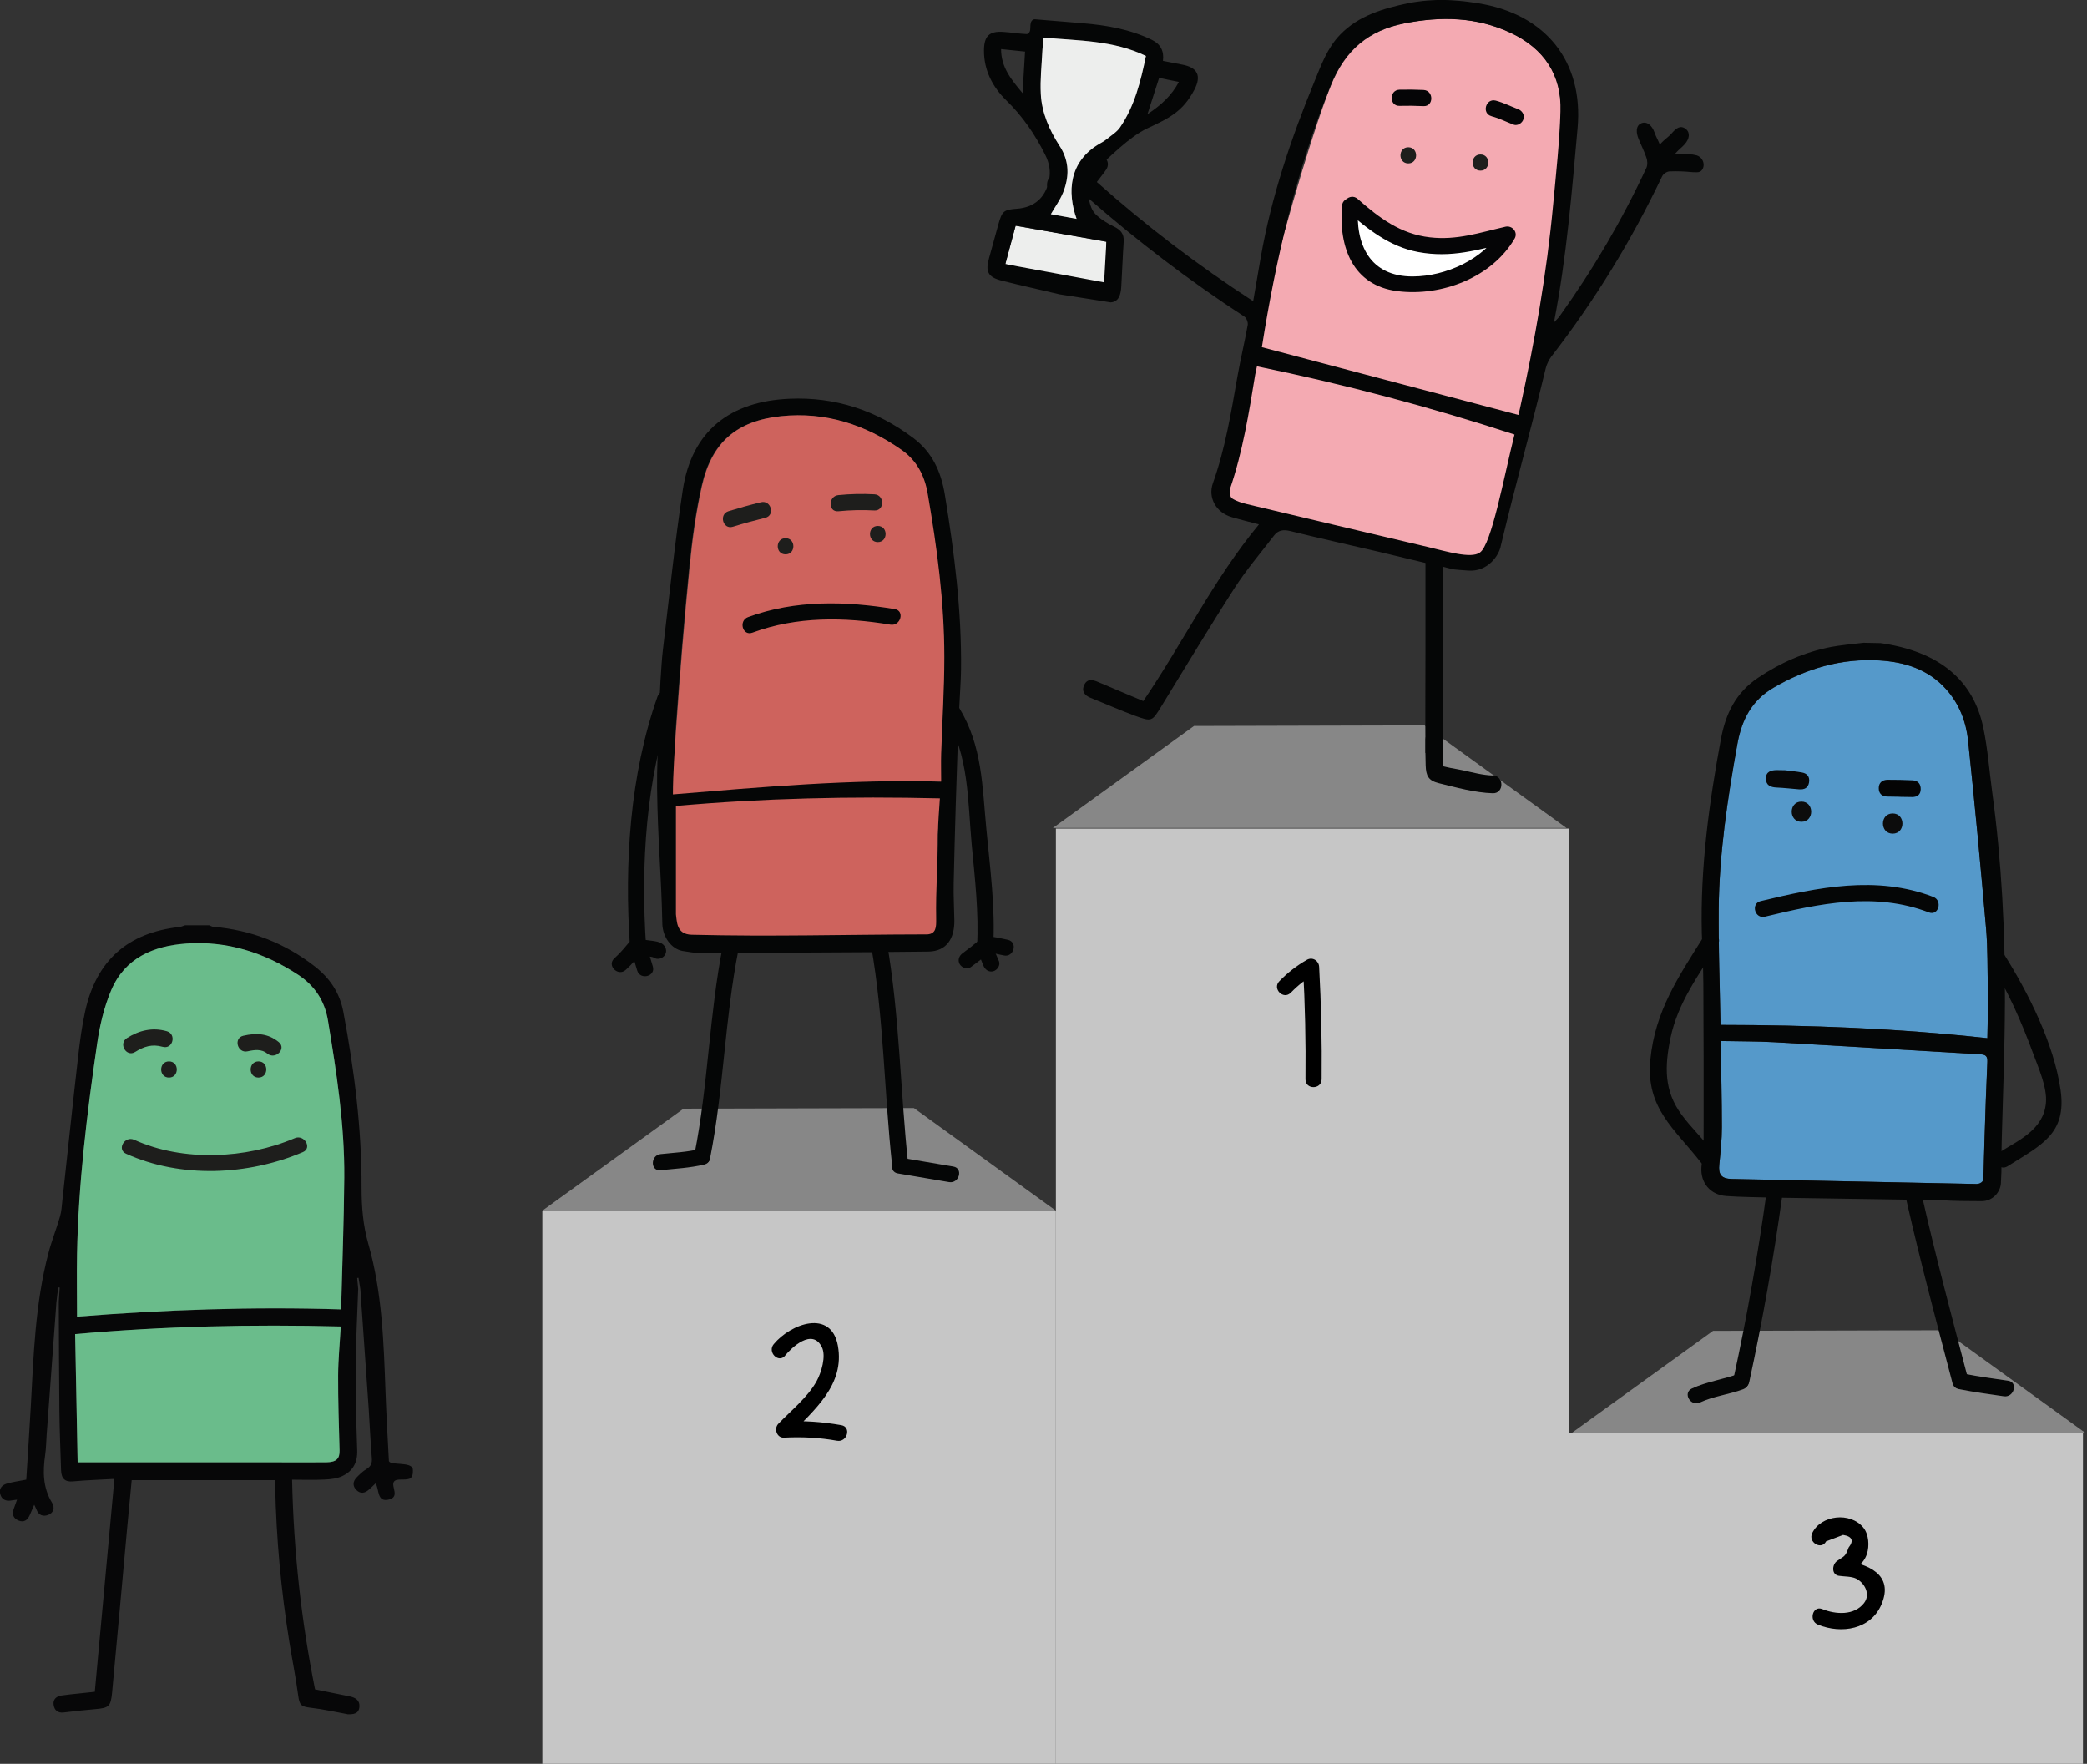 <?xml version="1.0" encoding="UTF-8"?>
<svg id="Lag_1" data-name="Lag 1" xmlns="http://www.w3.org/2000/svg" viewBox="0 0 309.96 261.95">
  <rect x="0" y="0" width="309.96" height="261.95" fill="#333333" stroke="none"/>
  <defs>
    <style>
      .cls-1 {
        fill: #050506;
      }

      .cls-1, .cls-2, .cls-3, .cls-4, .cls-5, .cls-6, .cls-7, .cls-8, .cls-9, .cls-10, .cls-11, .cls-12, .cls-13, .cls-14, .cls-15, .cls-16 {
        stroke-width: 0px;
      }

      .cls-2 {
        fill: #ce635d;
      }

      .cls-3 {
        fill: #040404;
      }

      .cls-4 {
        fill: #edeeed;
      }

      .cls-6 {
        fill: #5599ca;
      }

      .cls-7 {
        fill: #fff;
      }

      .cls-8 {
        fill: #f4aab2;
      }

      .cls-9 {
        fill: #0c0c0c;
      }

      .cls-10 {
        fill: #878787;
      }

      .cls-11 {
        fill: #1e1e1c;
      }

      .cls-12 {
        fill: #070708;
      }

      .cls-13 {
        fill: #050606;
      }

      .cls-14 {
        fill: #c6c6c6;
      }

      .cls-15 {
        fill: #444;
      }

      .cls-16 {
        fill: #6abc8b;
      }
    </style>
  </defs>
  <rect class="cls-14" x="156.82" y="123.06" width="76.27" height="138.89"/>
  <rect class="cls-14" x="80.55" y="179.8" width="76.27" height="82.15"/>
  <rect class="cls-14" x="233.09" y="212.83" width="76.27" height="49.12"/>
  <polygon class="cls-10" points="156.81 179.8 80.55 179.8 101.52 164.65 135.73 164.56 156.81 179.8"/>
  <polygon class="cls-10" points="232.64 122.96 232.64 122.97 156.37 122.97 177.33 107.82 177.34 107.82 211.57 107.73 232.64 122.96"/>
  <polygon class="cls-10" points="309.71 212.8 233.45 212.8 254.42 197.65 288.62 197.56 309.71 212.8"/>
  <g>
    <g>
      <g>
        <path class="cls-8" d="m220.87,83.74c-12.76-3.37-27.06-5.58-39.68-8.92,2.08-13.13,11.41-49.51,16.49-62.14,2.12-5.27,5.6-8.16,10.96-9.22,5.42-1.07,10.72-.97,15.81,1.44,4.88,2.31,7.54,6.21,7.36,11.67-.15,4.61.92,10.23.49,14.83m-27.09,1.09"/>
        <path class="cls-13" d="m211.71,111.84c-.05-5.16,0-10.31,0-15.47,0-4.22,0-8.44,0-12.76-2.41-.58-4.72-1.14-7.04-1.69-4.35-1.02-8.71-1.98-13.04-3.05-1.02-.25-1.79-.15-2.42.68-1.97,2.57-4.09,5.05-5.84,7.76-3.73,5.79-7.27,11.71-10.88,17.58-1.4,2.28-1.41,2.33-3.96,1.4-2.2-.81-4.36-1.77-6.54-2.64-.93-.37-1.41-1.02-.94-1.97.46-.93,1.27-.73,2.07-.38,2.23.96,4.46,1.88,6.68,2.82,5.92-8.7,10.46-18.13,17.18-26.24-1.34-.36-2.71-.68-4.05-1.08-2.3-.67-3.56-2.87-2.79-5.04,1.83-5.13,2.7-10.48,3.64-15.82.45-2.57,1.07-5.11,1.53-7.67.07-.38-.17-1.03-.47-1.23-8.19-5.33-15.94-11.25-23.3-17.69-.4-.35-1.05-.51-1.6-.57-1.07-.12-2.15-.07-3.23-.16-.76-.07-1.29-.5-1.2-1.35.08-.79.54-1.21,1.37-1.18.52.02,1.03,0,1.71,0-.54-.77-1.02-1.44-1.5-2.11-.52-.73-.57-1.44.2-1.99.74-.53,1.36-.21,1.86.44.65.85,1.27,1.73,1.96,2.67.42-.55.76-1,1.1-1.44.52-.67,1.2-.72,1.84-.27.55.39.64,1.2.26,1.76-.42.63-.91,1.21-1.41,1.88,7.24,6.46,14.93,12.32,23.22,17.7.39-2.25.75-4.4,1.13-6.54,1.58-9.02,4.5-17.62,7.96-26.06,1.02-2.49,1.93-5.04,3.85-7.01,2.75-2.83,6.36-3.85,10.06-4.65.67-.14,2.03-.33,2.82-.39,2.04-.14,2.76-.12,4.78.04.92.07,1.97.23,2.76.35,10.06,1.58,15.72,8.64,14.82,18.56-.86,9.54-1.61,19.09-3.51,28.86.43-.47.66-.67.83-.91,4.98-6.95,9.29-14.29,12.9-22.05.2-.42.16-1.08,0-1.53-.48-1.31-.65-1.54-1.18-2.83-.32-.78-.47-1.92.46-2.28.84-.32,1.57.41,1.9,1.31.36.96.36.79.82,1.86.79-.88,1.13-.95,1.84-1.75.6-.67,1.23-1.18,2.02-.55.66.52.57,1.45-.19,2.28-.57.62-.72.62-1.51,1.5,1.46,0,1.65-.09,2.71.01l.6.12c1.47.49,1.28,2.6-.01,2.51,0,0-.55-.01-.56-.01-1.39-.12-2.04-.16-3.43-.12-.44.01-.96.37-1.15.77-4.53,9.51-10.01,18.43-16.45,26.75-.32.41-.69,1.17-.81,1.68-2.42,10.02-4.27,16.37-6.68,26.39-.22,1.35-1.87,3.91-4.82,3.7-2.46-.19-1.82-.07-3.8-.58,0,2.78,0,5.39,0,8.01.02,6.08.07,12.15.06,18.23m11.39-49.68c2.21-10.02,3.99-20.11,4.94-30.33.43-4.6.94-9.21,1.09-13.82.18-5.46-2.48-9.36-7.36-11.67-5.08-2.4-10.38-2.5-15.81-1.44-5.37,1.05-8.85,3.95-10.96,9.22-5.08,12.63-8.15,25.75-10.22,38.88,12.62,3.33,25.34,6.69,38.1,10.06.03-.14.14-.52.22-.91Zm-43.06,11.94c-.13.39.03,1.18.32,1.36.66.43,1.47.67,2.25.86,8.96,2.14,17.93,4.25,26.9,6.37,2.66.63,6.32,1.75,7.63.82,1.75-1.13,3.6-11.32,5.16-17.54-12.63-4.12-25.3-7.48-38.25-10.13-.09.45-.19.83-.26,1.22-.94,5.75-1.86,11.5-3.76,17.04Z"/>
      </g>
      <path class="cls-11" d="m209.16,24.27c1.54,0,1.55-2.4,0-2.4s-1.55,2.4,0,2.4h0Z"/>
      <path class="cls-11" d="m219.88,25.34c1.54,0,1.55-2.4,0-2.4s-1.55,2.4,0,2.4h0Z"/>
      <path class="cls-1" d="m207.85,15.72c1.19-.03,2.38-.02,3.57.04,1.54.07,1.54-2.33,0-2.4-1.19-.06-2.38-.07-3.57-.04-1.54.04-1.55,2.44,0,2.4h0Z"/>
      <path class="cls-1" d="m221.51,17.26c1.15.3,2.17.83,3.28,1.25.61.23,1.32-.25,1.48-.84.18-.67-.23-1.25-.84-1.48-1.1-.41-2.13-.94-3.28-1.25-1.5-.39-2.13,1.92-.64,2.31h0Z"/>
      <g>
        <path class="cls-7" d="m200.51,30.54c-.39,2.85.15,5.82,1.51,8.35.33.61.71,1.21,1.23,1.67,1.18,1.07,2.87,1.31,4.44,1.5,1.42.17,2.86.32,4.27.1.82-.13,1.62-.39,2.41-.66,1.89-.64,3.78-1.33,5.48-2.38,1.7-1.05,3.21-2.48,4.06-4.3-1.28.15-2.45.79-3.69,1.17-1.59.5-3.28.57-4.94.57-2.41,0-4.87-.18-7.12-1.06-1.6-.63-3.04-1.61-4.41-2.65-1.02-.78-2.01-1.61-2.96-2.47"/>
        <path class="cls-1" d="m199.31,30.54c-.51,6.2,1.62,11.86,8.23,12.7s14.06-2.06,17.41-7.81c.54-.93-.35-1.99-1.36-1.76-3.84.88-7.19,2.04-11.21,1.58-4.37-.49-7.53-2.88-10.74-5.71-1.15-1.02-2.86.67-1.7,1.7,3.15,2.78,6.45,5.4,10.68,6.19,5,.93,8.87-.35,13.61-1.44l-1.36-1.76c-2.5,4.29-8.16,6.81-13.04,6.83-6.34.02-8.6-4.7-8.12-10.5.13-1.54-2.27-1.53-2.4,0h0Z"/>
      </g>
    </g>
    <path class="cls-13" d="m211.71,109.79c-.03,1.28-.01,2.58.03,3.87.05,1.58.41,2.27,1.93,2.65,2.58.63,5.37,1.42,8.04,1.5,1.7.05,1.7-2.59,0-2.64-1.48-.04-2.95-.44-4.39-.76-1.23-.27-2.62-.41-3.79-.88l.92.92c-.25-1.46-.14-3.15-.1-4.64.04-1.7-2.6-1.7-2.64,0h0Z"/>
  </g>
  <g>
    <path class="cls-4" d="m155.65,41.13c-2.3-.4-3.15-1.21-6.34-1.91.51-1.91,1-3.7,1.53-5.7,4.51.8,8.96,1.58,13.48,2.38-.1,1.59.15,4.84.05,6.44l-8.72-1.2Z"/>
    <g>
      <path class="cls-13" d="m164.99,44.9c1.17-.09,1.47-1.14,1.54-2.33.13-2.23.21-4.46.36-6.69.08-1.19-.5-1.78-1.52-2.27-.98-.47-1.95-1.08-2.71-1.85-1.28-1.29-1.42-5.25-.15-6.37,2.22-1.96,5.17-5.06,7.89-6.33,3.27-1.52,5.29-2.5,6.99-5.74,1.1-2.11.44-3.33-1.89-3.74-.93-.17-1.86-.36-2.78-.54q.28-2.17-1.6-3.1c-3.28-1.61-6.8-2.2-10.38-2.5-2.35-.2-4.7-.38-7.04-.58-.14,0-.16.03-.24.04-.84.48,0,1.82-.93,2.16-1.36-.06-2.45-.27-3.56-.33-2.04-.13-2.81.63-2.83,2.72-.03,2.99,1.31,5.5,3.32,7.46,2.43,2.37,4.25,5.04,5.76,8.05.66,1.31.85,2.53.57,3.87-.51,2.53-2.2,3.99-4.76,4.17-1.93.14-2.2.34-2.74,2.28-.48,1.69-.92,3.38-1.4,5.07-.56,2-.15,2.81,1.88,3.33,2.85.72,5.72,1.35,8.58,2.03l7.64,1.2Zm-13.13-31.08c-1.62-1.96-3.18-3.78-3.18-6.53,1.25.13,2.38.25,3.56.37-.12,2.04-.24,4-.37,6.16Zm-2.55,25.4c.51-1.91,1-3.7,1.53-5.7,4.51.8,8.96,1.58,13.48,2.38-.1,1.59-.24,4.43-.34,6.03m2.37-23.01c-.48.7-1.28,1.18-1.95,1.73-.31.25-.65.46-1,.65-4.75,2.68-4.86,7.4-3.51,11.2-1.35-.24-2.6-.47-3.81-.69.61-1.06,1.35-2.06,1.8-3.18.95-2.37.97-4.68-.5-6.96-1.51-2.33-2.64-4.89-2.79-7.69-.12-2.18.14-4.38.24-6.57.03-.59.11-1.18.18-1.83,5.12.48,10.3.37,15.19,2.73-.77,3.75-1.67,7.42-3.84,10.6Zm4.07-1.96c.64-2,1.17-3.65,1.73-5.39.93.19,1.88.39,2.93.6-1.06,2-2.59,3.41-4.66,4.79Z"/>
      <path class="cls-4" d="m159.88,32.5c-1.35-.24-2.6-.47-3.81-.69.61-1.06,1.35-2.06,1.8-3.18.95-2.37.97-4.68-.5-6.96-1.51-2.33-2.64-4.89-2.79-7.69-.12-2.18.14-4.38.24-6.57.03-.59.11-1.18.18-1.83,5.12.48,10.3.37,15.19,2.73-.77,3.75-1.67,7.42-3.84,10.6-.48.7-1.28,1.18-1.95,1.73-.31.25-.65.46-1,.65-4.75,2.68-4.86,7.4-3.51,11.2Z"/>
    </g>
  </g>
  <g>
    <path class="cls-2" d="m100.36,139.12c0-6.37,0-13.57,0-20,12.88-1.15,26.28-1.32,39.54-.99-.1,1.8-.6,4.3-.6,6-.01,4.35.02,8.7.1,13.05.02,1.26-.39,1.84-1.66,1.94-.12,0-.24,0-.36,0-12.05.02-24.1.04-36.15.06-.2,0-.39-.03-.87-.06Z"/>
    <path class="cls-13" d="m129.81,141.4l8.11-.08c2.69-.06,3.86-1.96,3.82-4.64-.03-1.83-.14-3.64-.1-5.47.17-7.79.42-15.57.69-23.35l.2-3.97c.07-1.49.18-2.96.2-4.44.1-8.74-.99-17.37-2.4-25.97-.56-3.41-1.86-6.3-4.69-8.43-5.46-4.1-11.58-6.13-18.39-5.83-8.76.38-14.51,4.7-15.85,13.58-1.19,7.85-1.99,15.76-2.94,23.64-.19,1.55-.25,3.12-.37,4.68l-.33,6.97c-.02,2.99-.21,5.99-.17,8.98.09,7.67.62,12.53.78,20.2.08,1.92,1.34,3.66,3,3.96,2.09.37,2.61.31,4.85.31l23.61-.13Zm9.49-17.62c-.01,4.35-.34,8.34-.26,12.69.02,1.26-.03,2.2-1.3,2.3-.12,0-.24,0-.36,0-12.05.02-22.62.35-34.66.05-2.35-.06-2.15-2.07-2.35-3.05v-16.07c12.88-1.15,25.95-1.45,39.22-1.13-.1,1.8-.28,3.5-.28,5.2Zm.41-11.82c-.04,1.31,0,2.63,0,4.12-13.28-.38-26.37,0-39.38,1.09,0-3.08-.18-6.12.03-9.13.57-8,1.21-16,2.01-23.98.4-4.01.94-8.03,1.83-11.95,1.46-6.42,5.17-9.6,11.73-10.29,6.59-.69,12.52,1.24,17.9,5,2.24,1.57,3.42,3.8,3.88,6.49,1.39,8.04,2.47,16.11,2.47,24.28,0,4.79-.31,9.58-.47,14.36Z"/>
    <path class="cls-2" d="m139.77,116.08c-13.28-.38-26.83.82-39.83,1.9,0-3.08.28-6.93.49-9.95.57-8,1.21-16,2.01-23.98.4-4.01.94-8.03,1.83-11.95,1.46-6.42,5.17-9.6,11.73-10.29,6.59-.69,12.52,1.24,17.9,5,2.24,1.57,3.42,3.8,3.88,6.49,1.39,8.04,2.47,16.11,2.47,24.28,0,4.79-.31,9.58-.47,14.36-.04,1.31,0,2.63,0,4.12Z"/>
    <path class="cls-11" d="m116.67,82.33c1.54,0,1.55-2.4,0-2.4s-1.55,2.4,0,2.4h0Z"/>
    <path class="cls-11" d="m130.37,80.51c1.54,0,1.55-2.4,0-2.4s-1.55,2.4,0,2.4h0Z"/>
    <path class="cls-11" d="m108.84,78.23c1.59-.49,3.2-.93,4.82-1.33,1.5-.36.86-2.68-.64-2.31-1.62.39-3.23.84-4.82,1.33-1.47.45-.84,2.77.64,2.31h0Z"/>
    <path class="cls-11" d="m124.51,75.93c1.78-.18,3.56-.22,5.35-.12,1.54.08,1.54-2.32,0-2.4-1.79-.1-3.56-.06-5.35.12-1.52.15-1.54,2.55,0,2.4h0Z"/>
    <path class="cls-13" d="m111.74,93.96c6.62-2.44,13.63-2.33,20.51-1.19,1.51.25,2.16-2.06.64-2.31-7.29-1.2-14.77-1.39-21.79,1.19-1.44.53-.82,2.85.64,2.31h0Z"/>
    <path class="cls-13" d="m140.39,106.34c3.54,5.84,3.32,12.54,3.93,19.13.47,4.98,1.07,10.1.79,15.09-.09,1.54,2.31,1.54,2.4,0,.32-5.75-.46-11.64-1.01-17.36-.63-6.46-.58-12.36-4.04-18.07-.8-1.32-2.88-.11-2.07,1.21h0Z"/>
    <path class="cls-13" d="m97.65,103.46c-4.12,11.67-4.92,24.85-4.09,37.11.1,1.53,2.5,1.54,2.4,0-.82-12.08-.06-24.97,4-36.47.52-1.46-1.8-2.09-2.31-.64h0Z"/>
    <path class="cls-13" d="m94.13,139.46c-.64.31-1.02.88-1.47,1.41s-.92,1.01-1.43,1.47c-1.14,1.05.56,2.74,1.7,1.7.46-.42.9-.86,1.31-1.33.34-.38.64-.94,1.11-1.17.58-.29.74-1.11.43-1.64-.35-.59-1.06-.72-1.64-.43h0Z"/>
    <path class="cls-13" d="m93.66,140.77c.31,1.13.62,2.26.98,3.38.47,1.47,2.79.84,2.31-.64-.36-1.12-.66-2.25-.98-3.38-.41-1.49-2.73-.86-2.31.64h0Z"/>
    <path class="cls-13" d="m95.03,141.89c.4.05.8.1,1.19.15.3.04.7.05.91.19.53.37,1.33.1,1.64-.43.35-.59.1-1.27-.43-1.64-.45-.31-.97-.36-1.49-.44-.61-.09-1.22-.17-1.83-.24-.64-.08-1.2.61-1.2,1.2,0,.71.55,1.12,1.2,1.2h0Z"/>
    <path class="cls-13" d="m145.42,139.63c-.79.68-1.61,1.32-2.45,1.93-.53.38-.78,1.04-.43,1.64.3.52,1.11.81,1.64.43,1.01-.73,1.99-1.5,2.94-2.31.49-.42.43-1.26,0-1.7-.49-.49-1.2-.42-1.7,0h0Z"/>
    <path class="cls-13" d="m145.19,140.36c0,1.09.47,2.05.86,3.04.24.6.8,1.02,1.48.84.57-.16,1.08-.87.84-1.48-.3-.75-.78-1.58-.78-2.4,0-1.54-2.4-1.55-2.4,0h0Z"/>
    <path class="cls-13" d="m146.13,141.33c.99.15,1.97.34,2.94.56,1.5.35,2.14-1.96.64-2.31-.97-.23-1.95-.42-2.94-.56-.64-.1-1.29.16-1.48.84-.16.57.19,1.38.84,1.48h0Z"/>
    <path class="cls-13" d="m107.36,140.42c-2.03,10.24-2.18,20.72-4.21,30.95-.3,1.51,2.01,2.15,2.31.64,2.03-10.24,2.18-20.72,4.21-30.95.3-1.51-2.01-2.15-2.31-.64h0Z"/>
    <path class="cls-13" d="m98.11,173.79c2.16-.23,4.37-.33,6.49-.84,1.5-.36.87-2.68-.64-2.31-1.9.46-3.9.55-5.85.76-1.52.16-1.54,2.56,0,2.4h0Z"/>
    <path class="cls-13" d="m129.38,140.5c1.89,10.73,1.94,21.69,3.11,32.5.16,1.52,2.57,1.54,2.4,0-1.19-11.02-1.27-22.2-3.19-33.14-.27-1.52-2.58-.87-2.31.64h0Z"/>
    <path class="cls-13" d="m133.35,174.27c2.53.43,5.07.86,7.6,1.29,1.51.26,2.16-2.06.64-2.31-2.53-.43-5.07-.86-7.6-1.29-1.51-.26-2.16,2.06-.64,2.31h0Z"/>
  </g>
  <g>
    <g>
      <g>
        <path class="cls-6" d="m295.24,146.96c-.02-.76-.03-1.53-.04-2.28s-.02-1.51-.03-2.27-.03-1.5-.06-2.25-.08-1.49-.14-2.24c-.2-2.33-.41-4.66-.62-6.98s-.43-4.65-.65-6.98c-.22-2.33-.45-4.65-.68-6.98-.23-2.33-.47-4.65-.72-6.97-.07-.7-.19-1.4-.36-2.08s-.38-1.34-.65-1.99-.59-1.27-.96-1.86-.8-1.17-1.29-1.71c-.66-.74-1.37-1.36-2.13-1.88s-1.56-.94-2.39-1.28-1.71-.59-2.61-.77-1.83-.29-2.77-.35c-1.42-.09-2.8-.05-4.16.09-1.36.14-2.69.39-4,.74-1.31.35-2.59.8-3.85,1.34s-2.5,1.17-3.72,1.88c-.81.47-1.51,1-2.11,1.59s-1.11,1.24-1.54,1.94-.78,1.46-1.06,2.27-.5,1.67-.66,2.58c-.37,2.03-.72,4.06-1.04,6.09s-.62,4.07-.87,6.11c-.25,2.04-.46,4.08-.61,6.13s-.24,4.11-.26,6.17c-.01,1.42,0,2.85,0,4.27s.04,2.85.07,4.28.07,2.87.1,4.31.07,2.89.09,4.34c3.3,0,6.59.03,9.89.1s6.59.18,9.9.33c3.3.15,6.6.35,9.91.61,3.31.25,6.62.56,9.94.92l.02-1.14.02-1.1.02-1.07.02-1.06v-2.84Z"/>
        <g>
          <path class="cls-6" d="m255.55,154.61c.07,4.47.18,8.63.18,12.79,0,1.84-.19,3.68-.38,5.52-.16,1.53.3,2.14,1.85,2.18,1.64.04,3.29.07,4.93.1,10.47.21,20.95.42,31.42.64.23,0,.47,0,1.05.02.05-2.38.07-4.69.15-7,.12-3.73.25-7.46.41-11.18.03-.78-.21-1.05-.99-1.1-10.2-.59-20.4-1.22-30.6-1.8-2.63-.15-5.28-.12-8.02-.18Z"/>
          <path class="cls-13" d="m287.87,178.22c2.62.18,4.07.15,6.42.17,1.7.01,2.8-1.37,2.88-2.65.16-2.56.04-3.72.12-6.29.19-6.86.45-13.73.48-20.59.04-10.44-.48-20.86-1.89-31.21-.43-3.18-.66-6.39-1.31-9.52-1.47-7.15-6.59-11.39-15.27-12.62l-2.53-.05c-1.44.16-3.63.39-4.82.62-3.95.77-7.54,2.35-10.88,4.6-3.25,2.19-4.78,5.28-5.48,9.07-1.77,9.53-3.07,19.09-2.84,28.82.01.52.04,1.04.06,1.56.02.51.05,1.02.09,1.76l.08,4.16c.04,7.95.06,15.89.04,23.84,0,1.16-.25,2.31-.33,3.47-.15,2.33,1.33,4.1,3.7,4.27,2.2.16,4.41.16,6.62.23l24.86.38Zm7.38-28.42l-.04,2.14-.05,2.24c-6.64-.73-13.25-1.22-19.85-1.53-6.6-.31-13.19-.43-19.78-.44-.05-2.91-.13-5.78-.19-8.65-.06-2.86-.1-5.71-.08-8.55.04-4.13.36-8.22.86-12.3.5-4.08,1.17-8.14,1.9-12.2.33-1.82.86-3.44,1.72-4.85.86-1.41,2.04-2.59,3.66-3.54,2.43-1.42,4.95-2.51,7.57-3.21,2.62-.7,5.33-1,8.17-.83,1.89.12,3.71.45,5.38,1.12,1.67.67,3.2,1.68,4.52,3.16.97,1.09,1.71,2.29,2.25,3.58.54,1.29.86,2.65,1.01,4.06.49,4.65.95,9.3,1.4,13.95.44,4.65.86,9.31,1.27,13.96.13,1.49.18,2.98.2,4.49s.03,3.02.07,4.55m-33.11,28.24c-1.64-.03-3.29-.06-4.93-.1-1.56-.04-2.01-.65-1.85-2.18.19-1.83.38-3.68.38-5.52,0-4.16-.11-8.32-.18-12.79,2.74.06,5.39.03,8.02.18,10.2.57,20.4,1.21,30.6,1.8.78.04,1.02.32.99,1.1-.17,3.73-.3,7.45-.41,11.18-.07,2.31-.13,3.71-.18,6.09.05.71-.78.89-1.02.89-10.47-.21-20.95-.42-31.42-.64Z"/>
          <path class="cls-15" d="m276.25,95.43c1.12.02,2.25.05,3.37.07-1.12-.02-2.25-.05-3.37-.07Z"/>
        </g>
        <path class="cls-12" d="m265.09,114.39c.9.11,1.73.19,2.55.34.79.14,1.17.66,1.04,1.47-.14.83-.7,1.09-1.48,1.03-1.11-.09-2.22-.22-3.33-.27-.91-.04-1.6-.32-1.6-1.35,0-1,.74-1.22,1.57-1.24.44,0,.88.01,1.25.02Z"/>
        <path class="cls-3" d="m282.11,118.33c-.6-.01-1.2-.03-1.8-.03-.84,0-1.29-.49-1.28-1.26,0-.78.52-1.23,1.32-1.23,1.24,0,2.47.02,3.71.08.81.04,1.22.55,1.2,1.34-.02.77-.49,1.14-1.25,1.14-.64,0-1.28-.02-1.91-.03Z"/>
      </g>
      <path class="cls-13" d="m253.04,139.08c-3.77,5.99-7.23,11.08-7.93,18.3s3.62,10.26,7.52,15.28c.94,1.22,2.63-.49,1.7-1.7-1.45-1.88-3.19-3.52-4.59-5.43-2.61-3.54-2.51-7.13-1.65-11.33,1.09-5.27,4.21-9.44,7.03-13.91.83-1.31-1.25-2.52-2.07-1.21h0Z"/>
      <path class="cls-13" d="m295.5,142.83c2.7,4.28,4.71,8.88,6.46,13.62.79,2.15,2.11,5.06,1.9,7.36-.36,3.99-4.11,5.56-6.91,7.33-1.3.83-.1,2.9,1.21,2.07,4.96-3.15,8.81-4.76,7.88-11.32-.98-6.88-4.8-14.47-8.47-20.28-.82-1.3-2.9-.1-2.07,1.21h0Z"/>
      <path class="cls-13" d="m262.36,177.15c-1.28,9.23-2.9,18.39-4.88,27.49-.33,1.51,1.99,2.15,2.31.64,1.97-9.1,3.6-18.26,4.88-27.49.21-1.51-2.1-2.16-2.31-.64h0Z"/>
      <path class="cls-13" d="m283.12,178.17c2.08,9.19,4.49,18.18,6.87,27.27.39,1.49,2.71.86,2.31-.64-2.38-9.09-4.79-18.09-6.87-27.27-.34-1.51-2.66-.87-2.31.64h0Z"/>
      <path class="cls-13" d="m291.08,206.33c2.16.43,4.35.72,6.53,1.04,1.51.22,2.16-2.09.64-2.31-2.18-.32-4.37-.61-6.53-1.04-1.51-.3-2.15,2.01-.64,2.31h0Z"/>
      <path class="cls-13" d="m258.27,204.01c-2.29.86-4.78,1.17-7,2.21-1.4.66-.18,2.73,1.21,2.07,2-.94,4.34-1.19,6.42-1.97,1.43-.54.81-2.86-.64-2.31h0Z"/>
    </g>
    <g>
      <path class="cls-9" d="m267.55,122.05c1.93,0,1.93-3,0-3s-1.93,3,0,3h0Z"/>
      <path class="cls-9" d="m281.1,123.81c1.93,0,1.93-3,0-3s-1.93,3,0,3h0Z"/>
      <path class="cls-13" d="m262.12,136.14c8.1-1.95,16.31-3.71,24.36-.63,1.44.55,2.07-1.77.64-2.31-8.42-3.23-17.15-1.41-25.63.63-1.5.36-.87,2.68.64,2.31h0Z"/>
    </g>
  </g>
  <g>
    <g>
      <path class="cls-12" d="m51.64,254.58c-1.83-.33-3.65-.75-5.49-.96-1.45-.17-1.67-.38-1.87-1.87-.35-2.61-.87-5.19-1.29-7.79-1.24-7.7-1.96-15.44-2.12-23.24,0-.28-.04-.55-.06-.9h-21.25c-.22,2.29-.45,4.62-.66,6.95-.75,8.19-1.48,16.38-2.25,24.57-.2,2.11-.47,2.31-2.55,2.49-1.54.13-3.09.3-4.63.49-.9.11-1.4-.34-1.51-1.15-.11-.82.42-1.25,1.18-1.37.82-.13,1.66-.2,2.49-.29.79-.09,1.58-.17,2.45-.26.97-10.48,1.93-20.93,2.91-31.61-2.1.12-4.15.18-6.18.37-1.11.1-1.7-.37-1.74-1.66-.09-2.95-.22-5.91-.25-8.86-.06-5.39-.06-10.78-.09-16.17.05-.7.09-1.4.14-2.1-.08,0-.15-.01-.23-.02-.09.72-.18,1.45-.26,2.17-.48,6.57-.97,13.13-1.45,19.7-.07,1-.08,2-.22,2.98-.36,2.49-.36,4.9,1.03,7.15.42.69.24,1.48-.59,1.79-.74.28-1.42.06-1.73-.79-.07-.19-.17-.36-.34-.72-.26.61-.46,1.09-.68,1.57-.32.7-.83,1.09-1.62.78-.8-.32-1.04-.92-.74-1.74.15-.41.29-.82.49-1.37-.35.05-.59.08-.84.12-.83.16-1.46-.15-1.66-.97-.21-.86.33-1.37,1.11-1.57.84-.22,1.71-.35,2.76-.55.22-3.53.46-7.1.66-10.68.42-7.69.65-15.41,2.62-22.92.48-1.85,1.2-3.63,1.73-5.47.23-.79.27-1.63.36-2.46.78-7.14,1.53-14.29,2.35-21.42.25-2.22.55-4.44,1.03-6.62,1.66-7.54,6.33-11.67,14.01-12.51.28-.03.55-.17.82-.25,1.2,0,2.39,0,3.59,0,.2.07.4.2.6.22,5.61.48,10.65,2.42,15.1,5.9,2.22,1.73,3.69,3.91,4.22,6.72,1.63,8.64,2.74,17.35,2.71,26.16,0,2.84.22,5.58,1.01,8.33,2.06,7.2,2.28,14.64,2.55,22.06.12,3.42.33,6.84.5,10.18.22.69,3.32.06,3.55,1.17,0,.16.15,1-.38,1.41-.83.37-2-.08-2.41.47-.5.7.92,2.24-.73,2.66-1.83.46-1.43-1.42-2-2.4-.4.38-.71.68-1.03.96-.59.52-1.23.62-1.81.05-.61-.6-.56-1.3.03-1.9.44-.45.91-.91,1.45-1.23.68-.41.86-.9.79-1.68-.2-2.42-.3-4.85-.46-7.28-.41-5.92-.83-11.84-1.24-17.77-.09-.56-.18-1.11-.27-1.67-.07,0-.13.02-.2.02.05.55.1,1.09.15,1.64-.12,3.59-.33,7.18-.35,10.78-.02,4.38.04,8.77.2,13.16.07,1.86-.66,3.12-2.23,3.85-.79.37-1.75.47-2.65.51-1.57.08-3.15.02-4.79.02.23,10.68,1.38,21.04,3.41,31.13,1.82.37,3.46.69,5.09,1.03.84.17,1.57.54,1.5,1.55-.08,1.08-.93,1.14-1.77,1.12Zm-.97-60.12c.17-6.62.42-13.09.47-19.55.06-7.86-1.14-15.61-2.42-23.34-.49-2.95-1.99-5.19-4.44-6.8-5.04-3.31-10.56-5.06-16.61-4.63-4.87.35-9.11,2.12-11.15,6.94-1.06,2.5-1.7,5.25-2.09,7.94-1.5,10.36-2.77,20.75-2.98,31.24-.06,3.07,0,6.14,0,9.29,12.95-1.03,26.02-1.5,39.23-1.08Zm-39.14,22.72h3.26c8.48,0,16.96,0,25.44,0,2.75,0,5.49.02,8.24,0,1.49-.01,1.99-.54,1.96-1.77-.1-3.71-.22-7.42-.21-11.13,0-2.39.25-4.77.39-7.27-13.2-.34-26.28-.05-39.45,1.13.12,6.43.25,12.72.37,19.05Z"/>
      <path class="cls-16" d="m50.67,194.46c-13.21-.42-26.28.05-39.23,1.08,0-3.15-.05-6.22,0-9.29.2-10.49,1.47-20.88,2.98-31.24.39-2.7,1.03-5.44,2.09-7.94,2.04-4.82,6.28-6.59,11.15-6.94,6.05-.43,11.57,1.33,16.61,4.63,2.45,1.61,3.95,3.85,4.44,6.8,1.28,7.73,2.48,15.48,2.42,23.34-.05,6.46-.3,12.93-.47,19.55Z"/>
      <path class="cls-16" d="m11.53,217.18c-.12-6.34-.24-12.63-.37-19.05,13.17-1.17,26.25-1.47,39.45-1.13-.14,2.5-.38,4.89-.39,7.27-.02,3.71.11,7.42.21,11.13.03,1.23-.46,1.75-1.96,1.77-2.75.03-5.49,0-8.24,0-8.48,0-16.96,0-25.44,0h-3.26Z"/>
    </g>
    <path class="cls-11" d="m18.72,171.34c8.14,3.69,18.12,3.23,26.27-.24,1.42-.6.2-2.67-1.21-2.07-7.25,3.09-16.61,3.53-23.85.24-1.4-.63-2.62,1.43-1.21,2.07h0Z"/>
    <path class="cls-11" d="m25.1,160.03c1.54,0,1.55-2.4,0-2.4s-1.55,2.4,0,2.4h0Z"/>
    <path class="cls-11" d="m38.39,160.03c1.54,0,1.55-2.4,0-2.4s-1.55,2.4,0,2.4h0Z"/>
    <path class="cls-11" d="m20.07,156.23c1.31-.82,2.53-1.21,4.07-.77s2.12-1.89.64-2.31c-2.12-.61-4.09-.14-5.92,1.01-1.31.82-.1,2.89,1.21,2.07h0Z"/>
    <path class="cls-11" d="m36.78,156.13c1.02-.23,2.09-.36,2.93.34,1.18.97,2.89-.71,1.7-1.7-1.58-1.3-3.31-1.4-5.27-.95-1.51.34-.87,2.66.64,2.31h0Z"/>
  </g>
  <path class="cls-5" d="m191.71,147.43c1.1-1.13,2.25-2.03,3.62-2.81l-1.81-1.04c.31,5.57.43,11.14.37,16.71-.02,1.54,2.38,1.55,2.4,0,.06-5.58-.07-11.15-.37-16.71-.05-.9-.98-1.51-1.81-1.04-1.55.89-2.86,1.9-4.11,3.19-1.08,1.11.62,2.81,1.7,1.7h0Z"/>
  <path class="cls-5" d="m116.6,201.32c.96-1.17,4.01-4.11,5.45-1.28.69,1.35-.08,3.84-.76,5.07-1.32,2.4-3.82,4.39-5.7,6.35-.68.71-.23,2.11.85,2.05,2.67-.14,5.24-.01,7.88.46,1.51.27,2.16-2.04.64-2.31-2.84-.5-5.63-.7-8.52-.54l.85,2.05c3.63-3.78,8.21-7.48,7.15-13.32-.99-5.45-6.98-3.3-9.53-.22-.98,1.18.71,2.89,1.7,1.7h0Z"/>
  <path class="cls-5" d="m271.22,228.91l2.51-.95c1.36.22,1.63.85.82,1.88-.51,1.43-.63,1.21-1.73,2-.73.53-.84,2.02.29,2.19.79.12,1.84.07,2.55.41,1.26.62,2.2,2.32,1.19,3.63-1.46,1.9-4.24,1.7-6.21.9-1.43-.58-2.05,1.74-.64,2.31,3.51,1.43,7.87.71,9.44-3.02,1.89-4.47-2.06-5.99-5.7-6.55l.29,2.19c1.34-.96,2.68-1.42,3.24-3.11.39-1.2.29-2.91-.53-3.92-1.95-2.38-6.3-1.87-7.59.81-.67,1.39,1.4,2.6,2.07,1.21h0Z"/>
</svg>